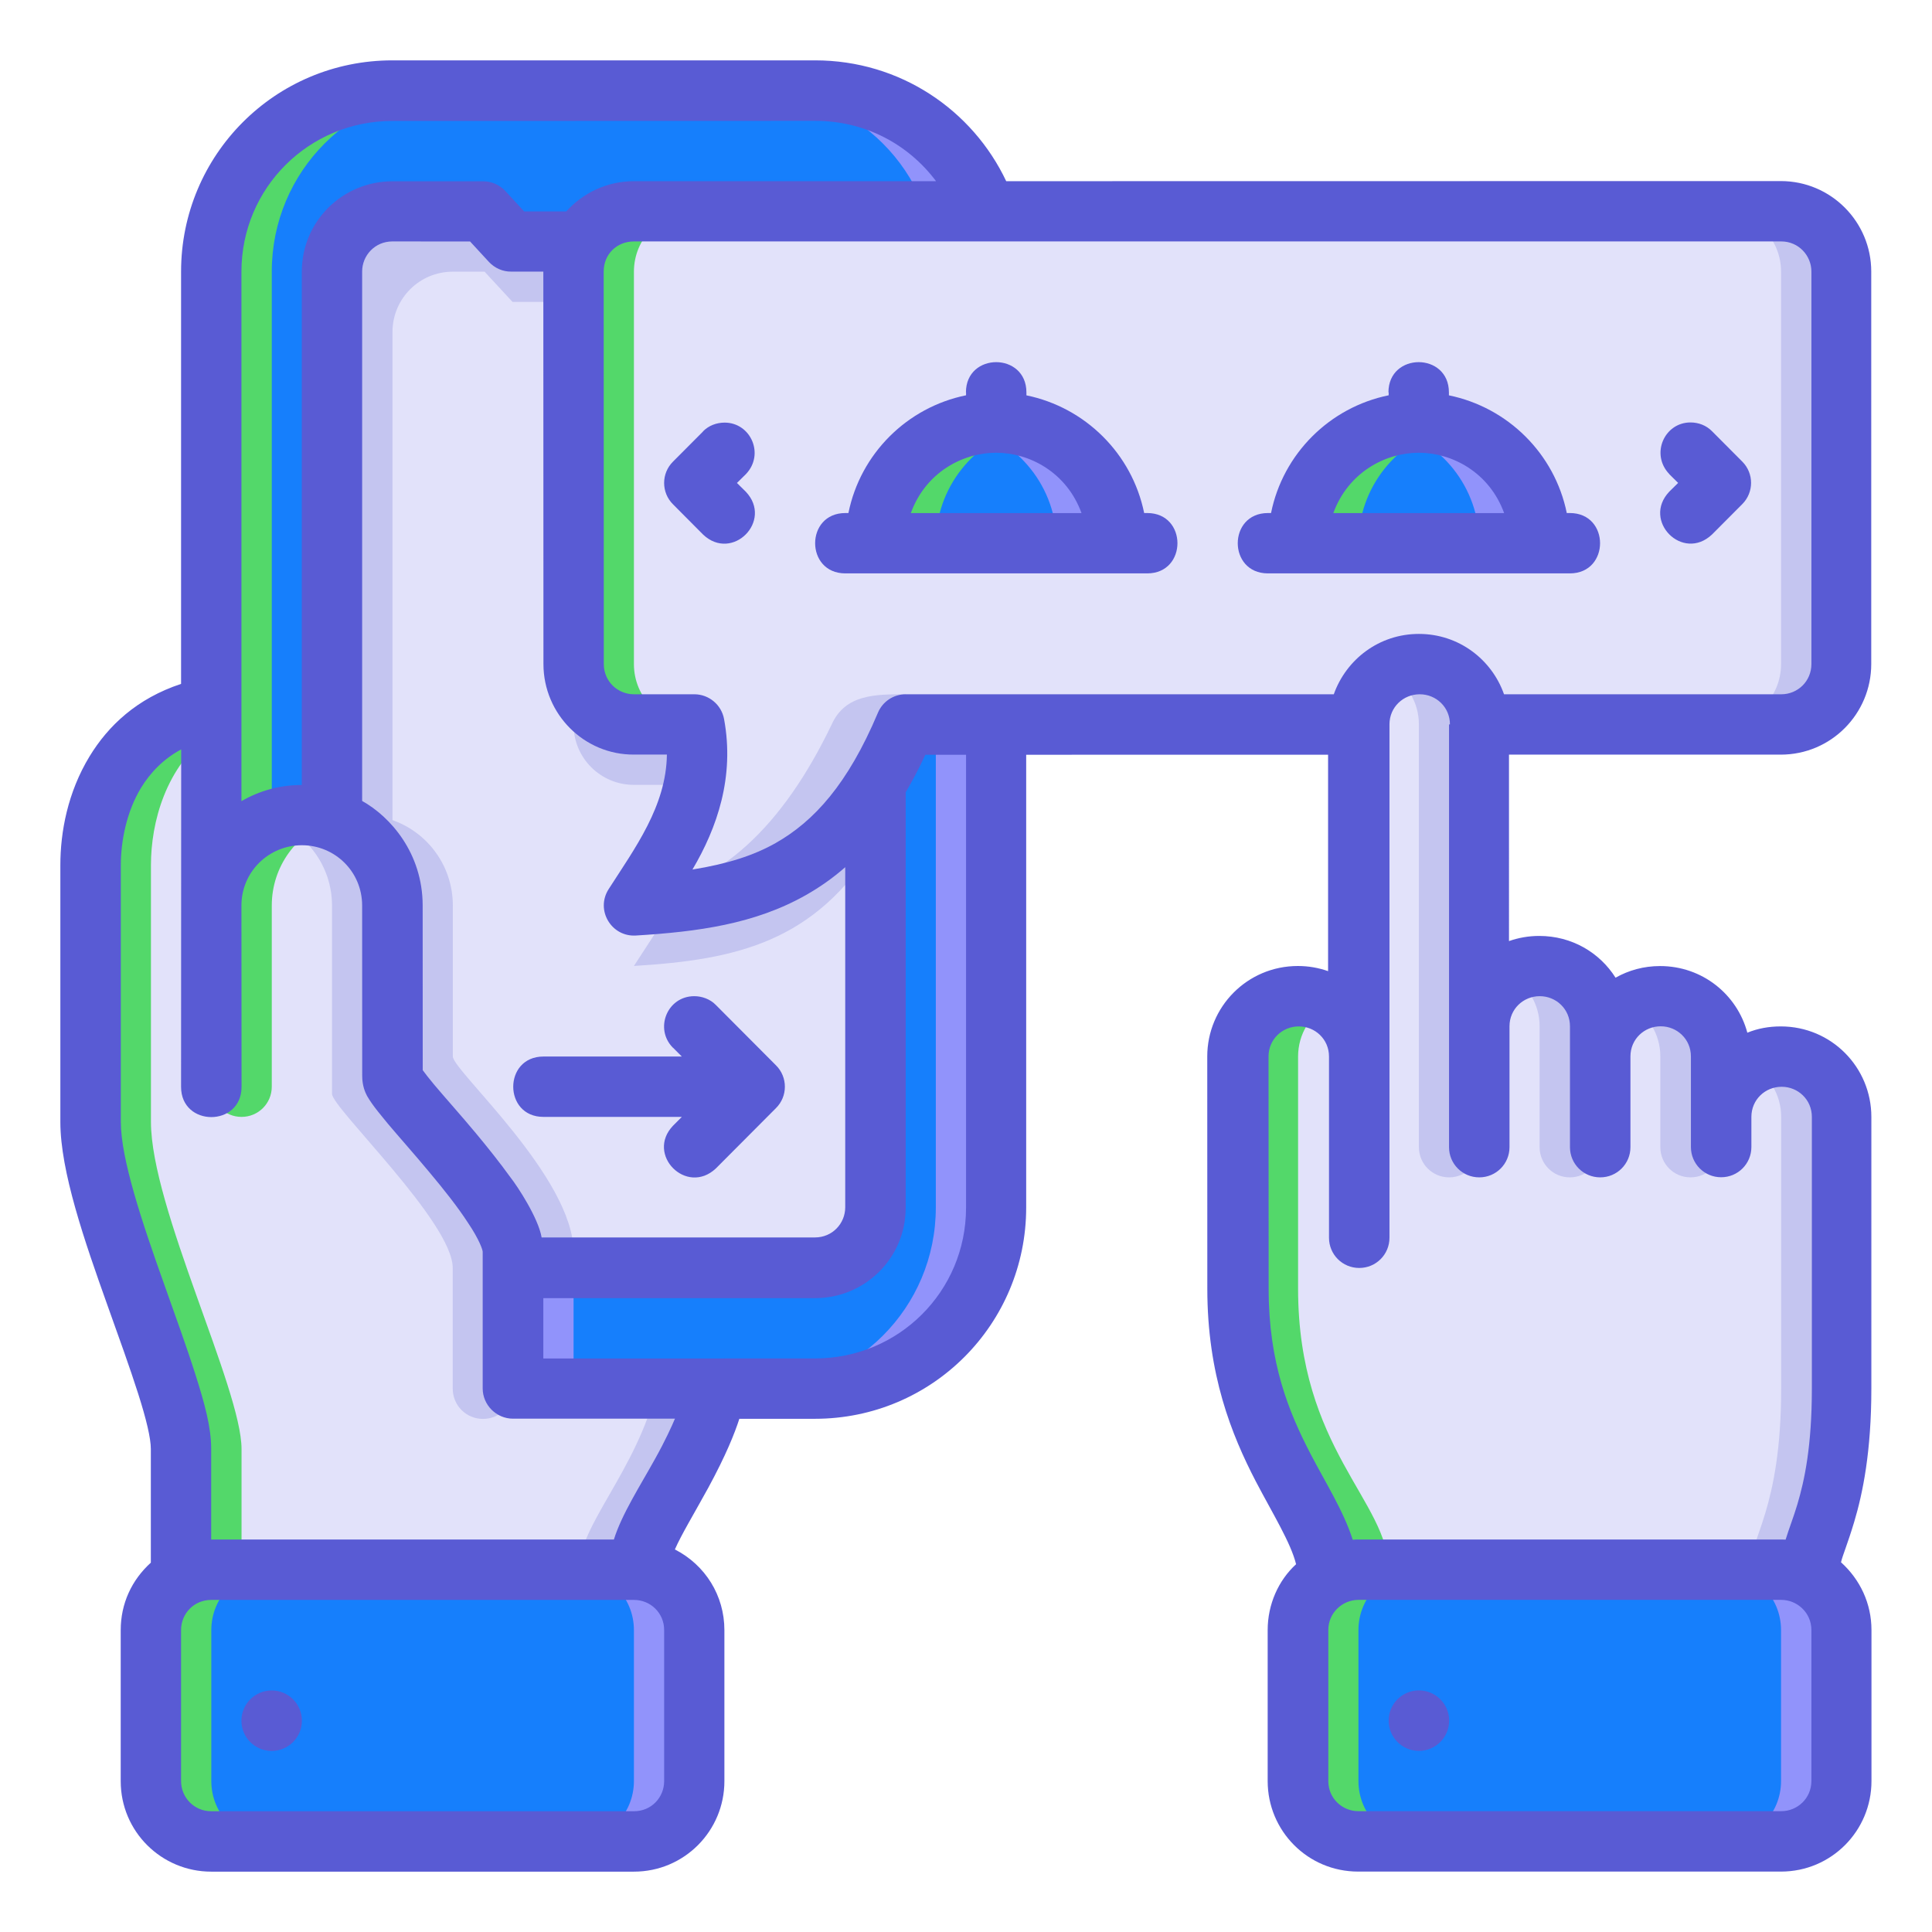 <svg xmlns="http://www.w3.org/2000/svg" viewBox="0 0 16.933 16.933"><path fill="#167ffc" d="m 3.44,0.794 c -0.879,0 -1.587,0.708 -1.587,1.587 v 3.819 1.737 c 0,-0.44 0.354,-0.794 0.794,-0.794 0.44,0 0.794,0.354 0.794,0.794 v 1.509 c 0,0.123 1.058,1.125 1.058,1.526 v 1.198 h 1.786 0.859 c 0.879,0 1.587,-0.708 1.587,-1.587 v -8.202 c 0,-0.879 -0.708,-1.587 -1.587,-1.587 z" class="colora8c5f7 svgShape"></path><path fill="#9193fb" d="m 6.615,0.794 c 0.879,0 1.587,0.708 1.587,1.587 v 8.202 c 0,0.879 -0.708,1.587 -1.587,1.587 h 0.529 c 0.879,0 1.587,-0.708 1.587,-1.587 v -8.202 c 0,-0.879 -0.708,-1.587 -1.587,-1.587 z" class="color91b8fb svgShape"></path><path fill="#e2e2fa" d="m 3.44,1.852 c -0.293,0 -0.529,0.236 -0.529,0.529 v 4.811 c 0.308,0.109 0.529,0.399 0.529,0.746 v 1.509 c 0,0.123 1.058,1.125 1.058,1.526 v 0.14 h 2.646 c 0.293,0 0.529,-0.236 0.529,-0.529 v -8.202 c 0,-0.293 -0.236,-0.529 -0.529,-0.529 h -0.794 l -0.278,0.265 h -1.593 l -0.245,-0.265 z" class="colore2e7fa svgShape"></path><path fill="#c4c5f0" d="M5.027 10.973c0-.654-1.058-1.59-1.058-1.713v-1.323c0-.44-.354-.794-.794-.794-.093 0-.182.019-.265.048.308.109.529.399.529.746v1.509c0 .123 1.058 1.125 1.058 1.526zM5.556 2.381c-.293 0-.529.236-.529.529v3.44c0 .293.236.529.529.529h.529c.124.669-.265 1.175-.529 1.587.9-.054 1.588-.21 2.117-1.069v-5.016z" class="colorc4d2f0 svgShape"></path><path fill="#c4c5f0" d="m 3.44,7.721 v -4.811 c 0,-0.293 0.236,-0.529 0.529,-0.529 h 0.278 l 0.245,0.265 h 1.593 l 0.278,-0.265 h 1.31 c 0,-0.293 -0.236,-0.529 -0.529,-0.529 h -0.794 l -0.278,0.265 h -1.593 l -0.245,-0.265 h -0.794 c -0.293,0 -0.529,0.236 -0.529,0.529 v 4.811 z" class="colorc4d2f0 svgShape"></path><path fill="#167ffc" d="m 1.852,13.758 h 3.704 c 0.293,0 0.529,0.236 0.529,0.529 v 1.323 c 0,0.293 -0.236,0.529 -0.529,0.529 H 1.852 c -0.293,0 -0.529,-0.236 -0.529,-0.529 v -1.323 c 0,-0.293 0.236,-0.529 0.529,-0.529 z" class="colora8c5f7 svgShape"></path><path fill="#53d86a" d="m 2.381,13.758 c -0.293,0 -0.529,0.236 -0.529,0.529 v 1.323 c 0,0.293 0.236,0.529 0.529,0.529 h -0.529 c -0.293,0 -0.529,-0.236 -0.529,-0.529 v -1.323 c 0,-0.293 0.236,-0.529 0.529,-0.529 z" class="colorf8f8f8 svgShape"></path><path fill="#9193fb" d="M5.027 13.758c.293 0 .529.236.529.529v1.323c0 .293-.236.529-.529.529h.529c.293 0 .529-.236.529-.529v-1.323c0-.293-.236-.529-.529-.529zM4.498 11.112h.529v1.058h-.529z" class="color91b8fb svgShape"></path><path fill="#e2e2fa" d="m 1.842,6.2 c -0.818,0.164 -1.048,0.883 -1.048,1.382 v 2.251 c 0,0.75 0.794,2.338 0.794,2.867 v 1.058 h 4.016 c 0,-0.392 0.499,-0.859 0.681,-1.587 h -1.786 v -1.198 c 0,-0.401 -1.058,-1.403 -1.058,-1.526 v -1.509 c 0,-0.44 -0.354,-0.794 -0.794,-0.794 -0.44,0 -0.794,0.354 -0.794,0.794 v -1.737 z" class="colore2e7fa svgShape"></path><path fill="#53d86a" d="m 1.842,6.2 c -0.818,0.164 -1.048,0.883 -1.048,1.382 v 2.251 c 0,0.75 0.794,2.338 0.794,2.867 v 1.058 h 0.529 v -1.058 c 0,-0.529 -0.794,-2.117 -0.794,-2.867 v -2.251 c 0,-0.371 0.127,-0.863 0.529,-1.159 v -0.223 z" class="colorf8f8f8 svgShape"></path><path fill="#c4c5f0" d="m 2.381,7.192 c 0.308,0.109 0.529,0.399 0.529,0.746 v 1.649 c 0,0.123 1.058,1.125 1.058,1.526 v 1.058 c 0,0.147 0.118,0.265 0.265,0.265 0.147,0 0.265,-0.118 0.265,-0.265 v -1.198 c 0,-0.401 -1.058,-1.403 -1.058,-1.526 v -1.509 c 0,-0.44 -0.354,-0.794 -0.794,-0.794 -0.093,-2e-5 -0.181,0.019 -0.265,0.048 z" class="colorc4d2f0 svgShape"></path><path fill="#53d86a" d="m 1.852,7.937 v 1.587 c 0,0.147 0.118,0.265 0.265,0.265 0.147,0 0.265,-0.118 0.265,-0.265 v -1.587 c 0,-0.346 0.221,-0.637 0.529,-0.746 -0.083,-0.029 -0.171,-0.048 -0.265,-0.048 -0.44,2e-5 -0.794,0.354 -0.794,0.794 z" class="colorf8f8f8 svgShape"></path><path fill="#53d86a" d="m 3.44,0.794 c -0.879,0 -1.587,0.708 -1.587,1.587 0,1.852 0,3.704 0,5.556 0,-0.346 0.221,-0.637 0.529,-0.746 0,-1.604 0,-3.207 0,-4.811 0,-0.879 0.708,-1.587 1.587,-1.587 z" class="colorf8f8f8 svgShape"></path><path fill="#c4c5f0" d="m 5.755,12.171 c -0.182,0.728 -0.681,1.196 -0.681,1.587 h 0.529 c 0,-0.392 0.499,-0.859 0.681,-1.587 z" class="colorc4d2f0 svgShape"></path><path fill="#e2e2fa" d="m 15.61,1.852 c 0.293,0 0.529,0.236 0.529,0.529 v 3.44 c 0,0.293 -0.236,0.529 -0.529,0.529 h -7.673 c -0.557,1.323 -1.323,1.524 -2.381,1.587 0.265,-0.412 0.653,-0.918 0.529,-1.587 h -0.529 c -0.293,0 -0.529,-0.236 -0.529,-0.529 v -3.44 c 0,-0.293 0.236,-0.529 0.529,-0.529 z" class="colore2e7fa svgShape"></path><path fill="#fe9526" d="m 7.673,4.762 c 0,-0.585 0.474,-1.058 1.058,-1.058 0.585,0 1.058,0.474 1.058,1.058 z" class="colorff9751 svgShape"></path><path fill="#c4c5f0" d="m 15.081,1.852 c 0.293,0 0.529,0.236 0.529,0.529 v 3.44 c 0,0.293 -0.236,0.529 -0.529,0.529 h 0.529 c 0.293,0 0.529,-0.236 0.529,-0.529 v -3.44 c 0,-0.293 -0.236,-0.529 -0.529,-0.529 z" class="colorc4d2f0 svgShape"></path><path fill="#167ffc" d="m 7.673,4.762 c 0,-0.585 0.474,-1.058 1.058,-1.058 0.585,0 1.058,0.474 1.058,1.058 z" class="colora8c5f7 svgShape"></path><path fill="#9193fb" d="m 8.467,3.742 c 0.456,0.118 0.794,0.528 0.794,1.021 h 0.529 c 0,-0.585 -0.474,-1.058 -1.058,-1.058 -0.092,1e-5 -0.18,0.016 -0.265,0.038 z" class="color91b8fb svgShape"></path><path fill="#53d86a" d="m 8.996,3.742 c -0.456,0.118 -0.794,0.528 -0.794,1.021 h -0.529 c 0,-0.585 0.474,-1.058 1.058,-1.058 0.092,1e-5 0.18,0.016 0.265,0.038 z" class="colorf8f8f8 svgShape"></path><path fill="#167ffc" d="m 11.377,4.762 c 0,-0.585 0.474,-1.058 1.058,-1.058 0.585,0 1.058,0.474 1.058,1.058 z" class="colora8c5f7 svgShape"></path><path fill="#c4c5f0" d="m 7.29,6.348 c -0.435,0.907 -0.99,1.416 -1.694,1.528 -0.013,0.02 -0.027,0.042 -0.04,0.061 1.058,-0.064 2.027,-0.529 2.381,-1.852 -0.265,0 -0.528,0 -0.647,0.263 z" class="colorc4d2f0 svgShape"></path><path fill="#53d86a" d="m 6.085,1.852 c -0.293,0 -0.529,0.236 -0.529,0.529 v 3.44 c 0,0.293 0.236,0.529 0.529,0.529 h -0.529 c -0.293,0 -0.529,-0.236 -0.529,-0.529 v -3.44 c 0,-0.293 0.236,-0.529 0.529,-0.529 z" class="colorf8f8f8 svgShape"></path><path fill="#9193fb" d="m 12.171,3.742 c 0.456,0.118 0.794,0.528 0.794,1.021 h 0.529 c 0,-0.585 -0.474,-1.058 -1.058,-1.058 -0.092,1e-5 -0.18,0.016 -0.265,0.038 z" class="color91b8fb svgShape"></path><path fill="#53d86a" d="m 12.7,3.742 c -0.456,0.118 -0.794,0.528 -0.794,1.021 h -0.529 c 0,-0.585 0.474,-1.058 1.058,-1.058 0.092,1e-5 0.18,0.016 0.265,0.038 z" class="colorf8f8f8 svgShape"></path><path fill="#e2e2fa" d="m 12.435,5.821 c -0.293,0 -0.529,0.236 -0.529,0.529 v 2.91 c 0,-0.293 -0.236,-0.529 -0.529,-0.529 -0.293,0 -0.529,0.236 -0.529,0.529 v 2.034 c 0,1.406 0.794,1.864 0.794,2.464 h 4.22 c 0,-0.265 0.278,-0.529 0.278,-1.587 v -2.381 c 0,-0.293 -0.236,-0.529 -0.529,-0.529 -0.293,0 -0.529,0.236 -0.529,0.529 v -0.529 c 0,-0.293 -0.236,-0.529 -0.529,-0.529 -0.293,0 -0.529,0.236 -0.529,0.529 v -0.265 c 0,-0.293 -0.236,-0.529 -0.529,-0.529 -0.293,0 -0.529,0.236 -0.529,0.529 v -2.646 c 0,-0.293 -0.236,-0.529 -0.529,-0.529 z" class="colore2e7fa svgShape"></path><path fill="#167ffc" d="m 11.906,13.758 h 3.704 c 0.293,0 0.529,0.236 0.529,0.529 v 1.323 c 0,0.293 -0.236,0.529 -0.529,0.529 h -3.704 c -0.293,0 -0.529,-0.236 -0.529,-0.529 v -1.323 c 0,-0.293 0.236,-0.529 0.529,-0.529 z" class="colora8c5f7 svgShape"></path><path fill="#53d86a" d="m 12.435,13.758 c -0.293,0 -0.529,0.236 -0.529,0.529 v 1.323 c 0,0.293 0.236,0.529 0.529,0.529 h -0.529 c -0.293,0 -0.529,-0.236 -0.529,-0.529 v -1.323 c 0,-0.293 0.236,-0.529 0.529,-0.529 z" class="colorf8f8f8 svgShape"></path><path fill="#9193fb" d="m 15.081,13.758 c 0.293,0 0.529,0.236 0.529,0.529 v 1.323 c 0,0.293 -0.236,0.529 -0.529,0.529 h 0.529 c 0.293,0 0.529,-0.236 0.529,-0.529 v -1.323 c 0,-0.293 -0.236,-0.529 -0.529,-0.529 z" class="color91b8fb svgShape"></path><path fill="#c4c5f0" d="M12.171 5.894c.158.091.265.26.265.456v3.704c0 .147.118.265.265.265.147 0 .265-.118.265-.265v-3.704c0-.293-.236-.529-.529-.529-.097-0-.187.028-.265.073zM13.229 8.54c.158.091.265.26.265.456v1.058c0 .147.118.265.265.265.147 0 .265-.118.265-.265v-1.058c0-.293-.236-.529-.529-.529-.097-0-.187.028-.265.073zM14.287 8.804c.158.091.265.26.265.456v.794c0 .147.118.265.265.265.147 0 .265-.118.265-.265v-.794c0-.293-.236-.529-.529-.529-.097-0-.187.028-.265.073zM15.346 9.333c.158.091.265.26.265.456v2.381c0 1.058-.278 1.323-.278 1.587h.529c0-.265.278-.529.278-1.587v-2.381c0-.293-.236-.529-.529-.529-.097-0-.187.028-.265.073z" class="colorc4d2f0 svgShape"></path><path fill="#53d86a" d="m 10.848,9.26 v 2.034 c 0,1.406 0.794,1.864 0.794,2.464 h 0.529 c 0,-0.6 -0.794,-1.058 -0.794,-2.464 v -2.034 c 0,-0.196 0.107,-0.365 0.265,-0.456 -0.078,-0.045 -0.168,-0.073 -0.265,-0.073 -0.293,2e-5 -0.529,0.236 -0.529,0.529 z" class="colorf8f8f8 svgShape"></path><path fill="#595bd4" d="M 3.439,0.529 C 2.411,0.529 1.587,1.359 1.587,2.381 V 5.994 C 1.2,6.122 0.949,6.36 0.785,6.629 c -0.192,0.316 -0.256,0.663 -0.256,0.953 v 2.252 c 0,0.432 0.212,1.044 0.412,1.604 0.1,0.28 0.198,0.551 0.27,0.777 0.072,0.226 0.111,0.391 0.111,0.484 v 0.997 c -0.168,0.152 -0.264,0.359 -0.264,0.591 v 1.324 c 0,0.442 0.358,0.793 0.793,0.793 h 3.705 c 0.442,0 0.793,-0.358 0.793,-0.793 v -1.324 c 0,-0.303 -0.168,-0.571 -0.434,-0.707 0.059,-0.134 0.167,-0.311 0.293,-0.541 0.154,-0.284 0.231,-0.476 0.272,-0.604 h 0.662 c 1.028,0 1.852,-0.83 1.852,-1.852 V 6.615 l 2.646,-5.101e-4 v 1.897 c -0.083,-0.029 -0.171,-0.045 -0.265,-0.045 -0.443,0 -0.794,0.358 -0.794,0.793 -3.97e-4,0.679 5.29e-4,1.357 5.29e-4,2.035 0,0.753 0.212,1.279 0.426,1.691 0.15,0.286 0.306,0.537 0.352,0.724 -0.155,0.142 -0.249,0.352 -0.249,0.577 v 1.324 c 0,0.435 0.35,0.793 0.793,0.793 h 3.706 c 0.442,0 0.793,-0.358 0.793,-0.793 v -1.324 c 0,-0.232 -0.099,-0.442 -0.267,-0.594 0.016,-0.067 0.056,-0.155 0.116,-0.355 0.075,-0.251 0.15,-0.616 0.15,-1.168 V 9.789 c -1.4e-4,-0.435 -0.35,-0.793 -0.794,-0.793 -0.105,0 -0.202,0.018 -0.293,0.055 -0.09,-0.336 -0.395,-0.584 -0.765,-0.584 -0.143,0 -0.275,0.037 -0.39,0.102 -0.14,-0.221 -0.384,-0.366 -0.669,-0.366 -0.094,0 -0.182,0.016 -0.265,0.045 V 6.614 h 2.382 c 0.442,-4e-5 0.793,-0.359 0.793,-0.794 V 2.38 c 0,-0.435 -0.352,-0.793 -0.793,-0.793 L 8.819,1.588 C 8.523,0.963 7.888,0.529 7.144,0.529 Z M 7.144,1.059 c 0.433,0 0.814,0.201 1.06,0.529 H 5.557 c -0.238,1e-5 -0.449,0.104 -0.594,0.265 H 4.594 l -0.166,-0.18 c -0.05,-0.053 -0.12,-0.084 -0.193,-0.084 H 3.439 c -0.435,0 -0.794,0.349 -0.794,0.793 v 4.498 c -0.193,0 -0.373,0.051 -0.529,0.142 v -4.64 c 0,-0.737 0.593,-1.322 1.323,-1.322 z m 8.468,1.057 c 0.151,-10e-6 0.264,0.123 0.264,0.264 v 3.44 c 0,0.151 -0.12,0.265 -0.264,0.265 h -2.43 c -0.108,-0.306 -0.397,-0.529 -0.746,-0.529 -0.349,0 -0.637,0.223 -0.746,0.529 H 7.938 C 7.831,6.085 7.735,6.149 7.694,6.248 7.43,6.874 7.134,7.198 6.798,7.389 6.607,7.497 6.379,7.571 6.069,7.621 6.285,7.256 6.44,6.809 6.346,6.302 6.323,6.177 6.213,6.085 6.086,6.085 H 5.557 c -0.145,0 -0.265,-0.114 -0.265,-0.265 L 5.291,2.38 c -2.01e-5,-0.151 0.114,-0.264 0.266,-0.264 z m -11.492,5.106e-4 0.166,0.18 c 0.051,0.054 0.121,0.085 0.195,0.084 h 0.281 l 0.001,3.439 c 8.01e-5,0.441 0.358,0.797 0.794,0.794 H 5.845 c -0.006,0.452 -0.279,0.818 -0.511,1.18 -0.116,0.182 0.023,0.418 0.238,0.406 0.542,-0.033 1.044,-0.1 1.494,-0.356 0.121,-0.069 0.234,-0.148 0.342,-0.243 v 2.981 c 0,0.142 -0.113,0.264 -0.265,0.264 H 4.747 c -0.028,-0.168 -0.21,-0.447 -0.275,-0.529 -0.093,-0.129 -0.197,-0.259 -0.3,-0.383 -0.135,-0.162 -0.27,-0.312 -0.365,-0.425 -0.046,-0.055 -0.081,-0.1 -0.102,-0.129 l -5.292e-4,-1.443 C 3.704,7.476 3.42,7.157 3.174,7.02 v -4.64 c 0,-0.142 0.113,-0.264 0.265,-0.264 z m 4.347,1.322 v 0.026 c -0.516,0.105 -0.926,0.511 -1.031,1.032 h -0.027 c -0.353,0 -0.353,0.529 0,0.529 0.91,0 1.862,0 2.646,0 0.353,0 0.353,-0.529 0,-0.529 h -0.027 C 9.922,3.976 9.512,3.571 8.996,3.465 v -0.026 c 0,-0.176 -0.132,-0.265 -0.265,-0.265 -0.132,10e-8 -0.265,0.088 -0.265,0.265 z m 3.704,0 v 0.026 c -0.516,0.105 -0.926,0.511 -1.031,1.032 h -0.027 c -0.353,0 -0.353,0.529 0,0.529 0.882,0 1.764,0 2.646,0 0.353,0 0.353,-0.529 0,-0.529 h -0.027 C 13.626,3.976 13.216,3.571 12.699,3.465 v -0.026 c 0,-0.176 -0.132,-0.265 -0.265,-0.265 -0.132,0 -0.265,0.088 -0.265,0.265 z m -6.008,0.342 -0.265,0.266 c -0.103,0.103 -0.103,0.27 0,0.373 L 6.162,4.685 c 0.256,0.243 0.616,-0.12 0.375,-0.375 l -0.078,-0.077 0.078,-0.077 c 0.167,-0.174 0.043,-0.452 -0.186,-0.452 -0.071,5.51e-5 -0.14,0.026 -0.19,0.077 z m 8.467,0.375 0.078,0.077 -0.078,0.077 c -0.241,0.255 0.118,0.618 0.375,0.375 l 0.265,-0.266 c 0.103,-0.103 0.103,-0.27 0,-0.373 l -0.265,-0.266 c -0.05,-0.051 -0.118,-0.077 -0.189,-0.077 -0.229,3.655e-4 -0.352,0.278 -0.186,0.452 z M 8.731,3.968 c 0.293,0 0.618,0.172 0.748,0.529 H 7.983 C 8.113,4.139 8.438,3.968 8.731,3.968 Z m 3.704,0 c 0.293,0 0.618,0.172 0.748,0.529 h -1.497 c 0.13,-0.357 0.456,-0.529 0.748,-0.529 z m 0.265,2.381 v 3.705 c 0,0.147 0.118,0.265 0.265,0.265 0.147,0 0.265,-0.118 0.265,-0.265 V 8.995 c 0,-0.151 0.121,-0.264 0.265,-0.264 0.144,0 0.265,0.113 0.265,0.264 v 1.059 c 0,0.147 0.118,0.265 0.265,0.265 0.147,0 0.265,-0.118 0.265,-0.265 V 9.259 c 0,-0.151 0.121,-0.264 0.265,-0.264 0.144,0 0.265,0.113 0.265,0.264 v 0.794 c 0,0.147 0.118,0.265 0.265,0.265 0.147,0 0.265,-0.118 0.265,-0.265 V 9.789 c 0,-0.151 0.121,-0.264 0.265,-0.264 0.144,0 0.265,0.113 0.265,0.264 v 2.38 c 0,0.506 -0.064,0.804 -0.127,1.016 -0.034,0.114 -0.073,0.211 -0.103,0.309 -0.011,-4.76e-4 -0.023,-10e-4 -0.034,-10e-4 h -3.704 c -0.02,0 -0.036,9e-5 -0.056,0.002 -0.081,-0.254 -0.247,-0.515 -0.37,-0.753 -0.19,-0.366 -0.367,-0.794 -0.367,-1.447 10e-5,-0.679 -10e-4,-1.356 -10e-4,-2.035 0,-0.151 0.121,-0.264 0.265,-0.264 0.144,0 0.265,0.113 0.265,0.264 v 1.588 c 0,0.147 0.118,0.265 0.265,0.265 0.147,0 0.265,-0.118 0.265,-0.265 V 6.349 c 0,-0.151 0.121,-0.264 0.265,-0.264 0.144,-2.426e-4 0.265,0.113 0.265,0.264 z M 1.587,9.526 c -6.01e-5,0.353 0.53,0.353 0.53,0 L 2.116,7.937 c -2e-4,-0.298 0.241,-0.529 0.53,-0.529 0.289,0 0.528,0.231 0.528,0.529 l 5.213e-4,1.493 c -6e-5,0.087 0.027,0.146 0.043,0.176 0.052,0.09 0.127,0.174 0.183,0.244 0.09,0.107 0.234,0.269 0.363,0.424 0.129,0.154 0.25,0.307 0.338,0.443 0.1,0.148 0.129,0.238 0.129,0.254 v 1.198 c 0,0.144 0.119,0.265 0.266,0.265 h 1.419 c -0.026,0.063 -0.089,0.2 -0.173,0.35 -0.131,0.237 -0.294,0.489 -0.362,0.709 H 1.851 v -0.795 c 0,-0.191 -0.059,-0.401 -0.136,-0.644 -0.077,-0.244 -0.177,-0.518 -0.275,-0.795 -0.198,-0.554 -0.381,-1.104 -0.381,-1.426 V 7.582 c 0,-0.209 0.05,-0.468 0.177,-0.677 0.082,-0.134 0.196,-0.253 0.352,-0.337 z m 6.523,-2.911 h 0.357 v 3.969 c 0,0.737 -0.593,1.322 -1.323,1.322 -0.793,7.94e-4 -1.588,5.03e-4 -2.382,5.03e-4 v -0.529 h 2.382 c 0.435,0 0.794,-0.349 0.794,-0.793 V 6.944 c 0.06,-0.103 0.118,-0.211 0.172,-0.329 z m -2.211,2.568 0.077,0.077 H 4.763 c -0.353,0 -0.353,0.529 0,0.529 H 5.976 l -0.077,0.077 c -0.242,0.253 0.118,0.616 0.375,0.375 l 0.527,-0.529 c 0.104,-0.103 0.104,-0.272 0,-0.375 l -0.527,-0.529 c -0.05,-0.052 -0.123,-0.077 -0.189,-0.077 -0.238,8.5e-5 -0.352,0.286 -0.187,0.452 z m 6.008,4.839 h 3.704 c 0.141,0 0.265,0.113 0.265,0.264 v 1.324 c 0,0.151 -0.122,0.264 -0.264,0.264 h -3.706 c -0.142,0 -0.264,-0.112 -0.264,-0.264 v -1.324 c 0,-0.151 0.124,-0.264 0.265,-0.264 z m -6.35,5.29e-4 c 0.143,0 0.264,0.113 0.264,0.264 v 1.324 c 0,0.143 -0.112,0.264 -0.264,0.264 H 1.851 c -0.151,-9e-6 -0.264,-0.122 -0.264,-0.264 v -1.324 c 0,-0.143 0.112,-0.264 0.264,-0.264 z m 6.879,0.793 c -0.146,0 -0.265,0.118 -0.265,0.265 0,0.146 0.118,0.265 0.265,0.265 0.146,0 0.265,-0.118 0.265,-0.265 0,-0.146 -0.118,-0.265 -0.265,-0.265 z m -10.055,5.29e-4 c -0.146,0 -0.265,0.118 -0.265,0.265 0,0.146 0.118,0.265 0.265,0.265 0.146,0 0.265,-0.118 0.265,-0.265 0,-0.146 -0.118,-0.265 -0.265,-0.265 z" color="#000" font-family="sans-serif" font-weight="400" overflow="visible" style="line-height:normal;font-variant-ligatures:normal;font-variant-position:normal;font-variant-caps:normal;font-variant-numeric:normal;font-variant-alternates:normal;font-feature-settings:normal;text-indent:0;text-align:start;text-decoration-line:none;text-decoration-style:solid;text-decoration-color:#000;text-transform:none;text-orientation:mixed;shape-padding:0;isolation:auto;mix-blend-mode:normal" class="color66a0fe svgShape"></path></svg>